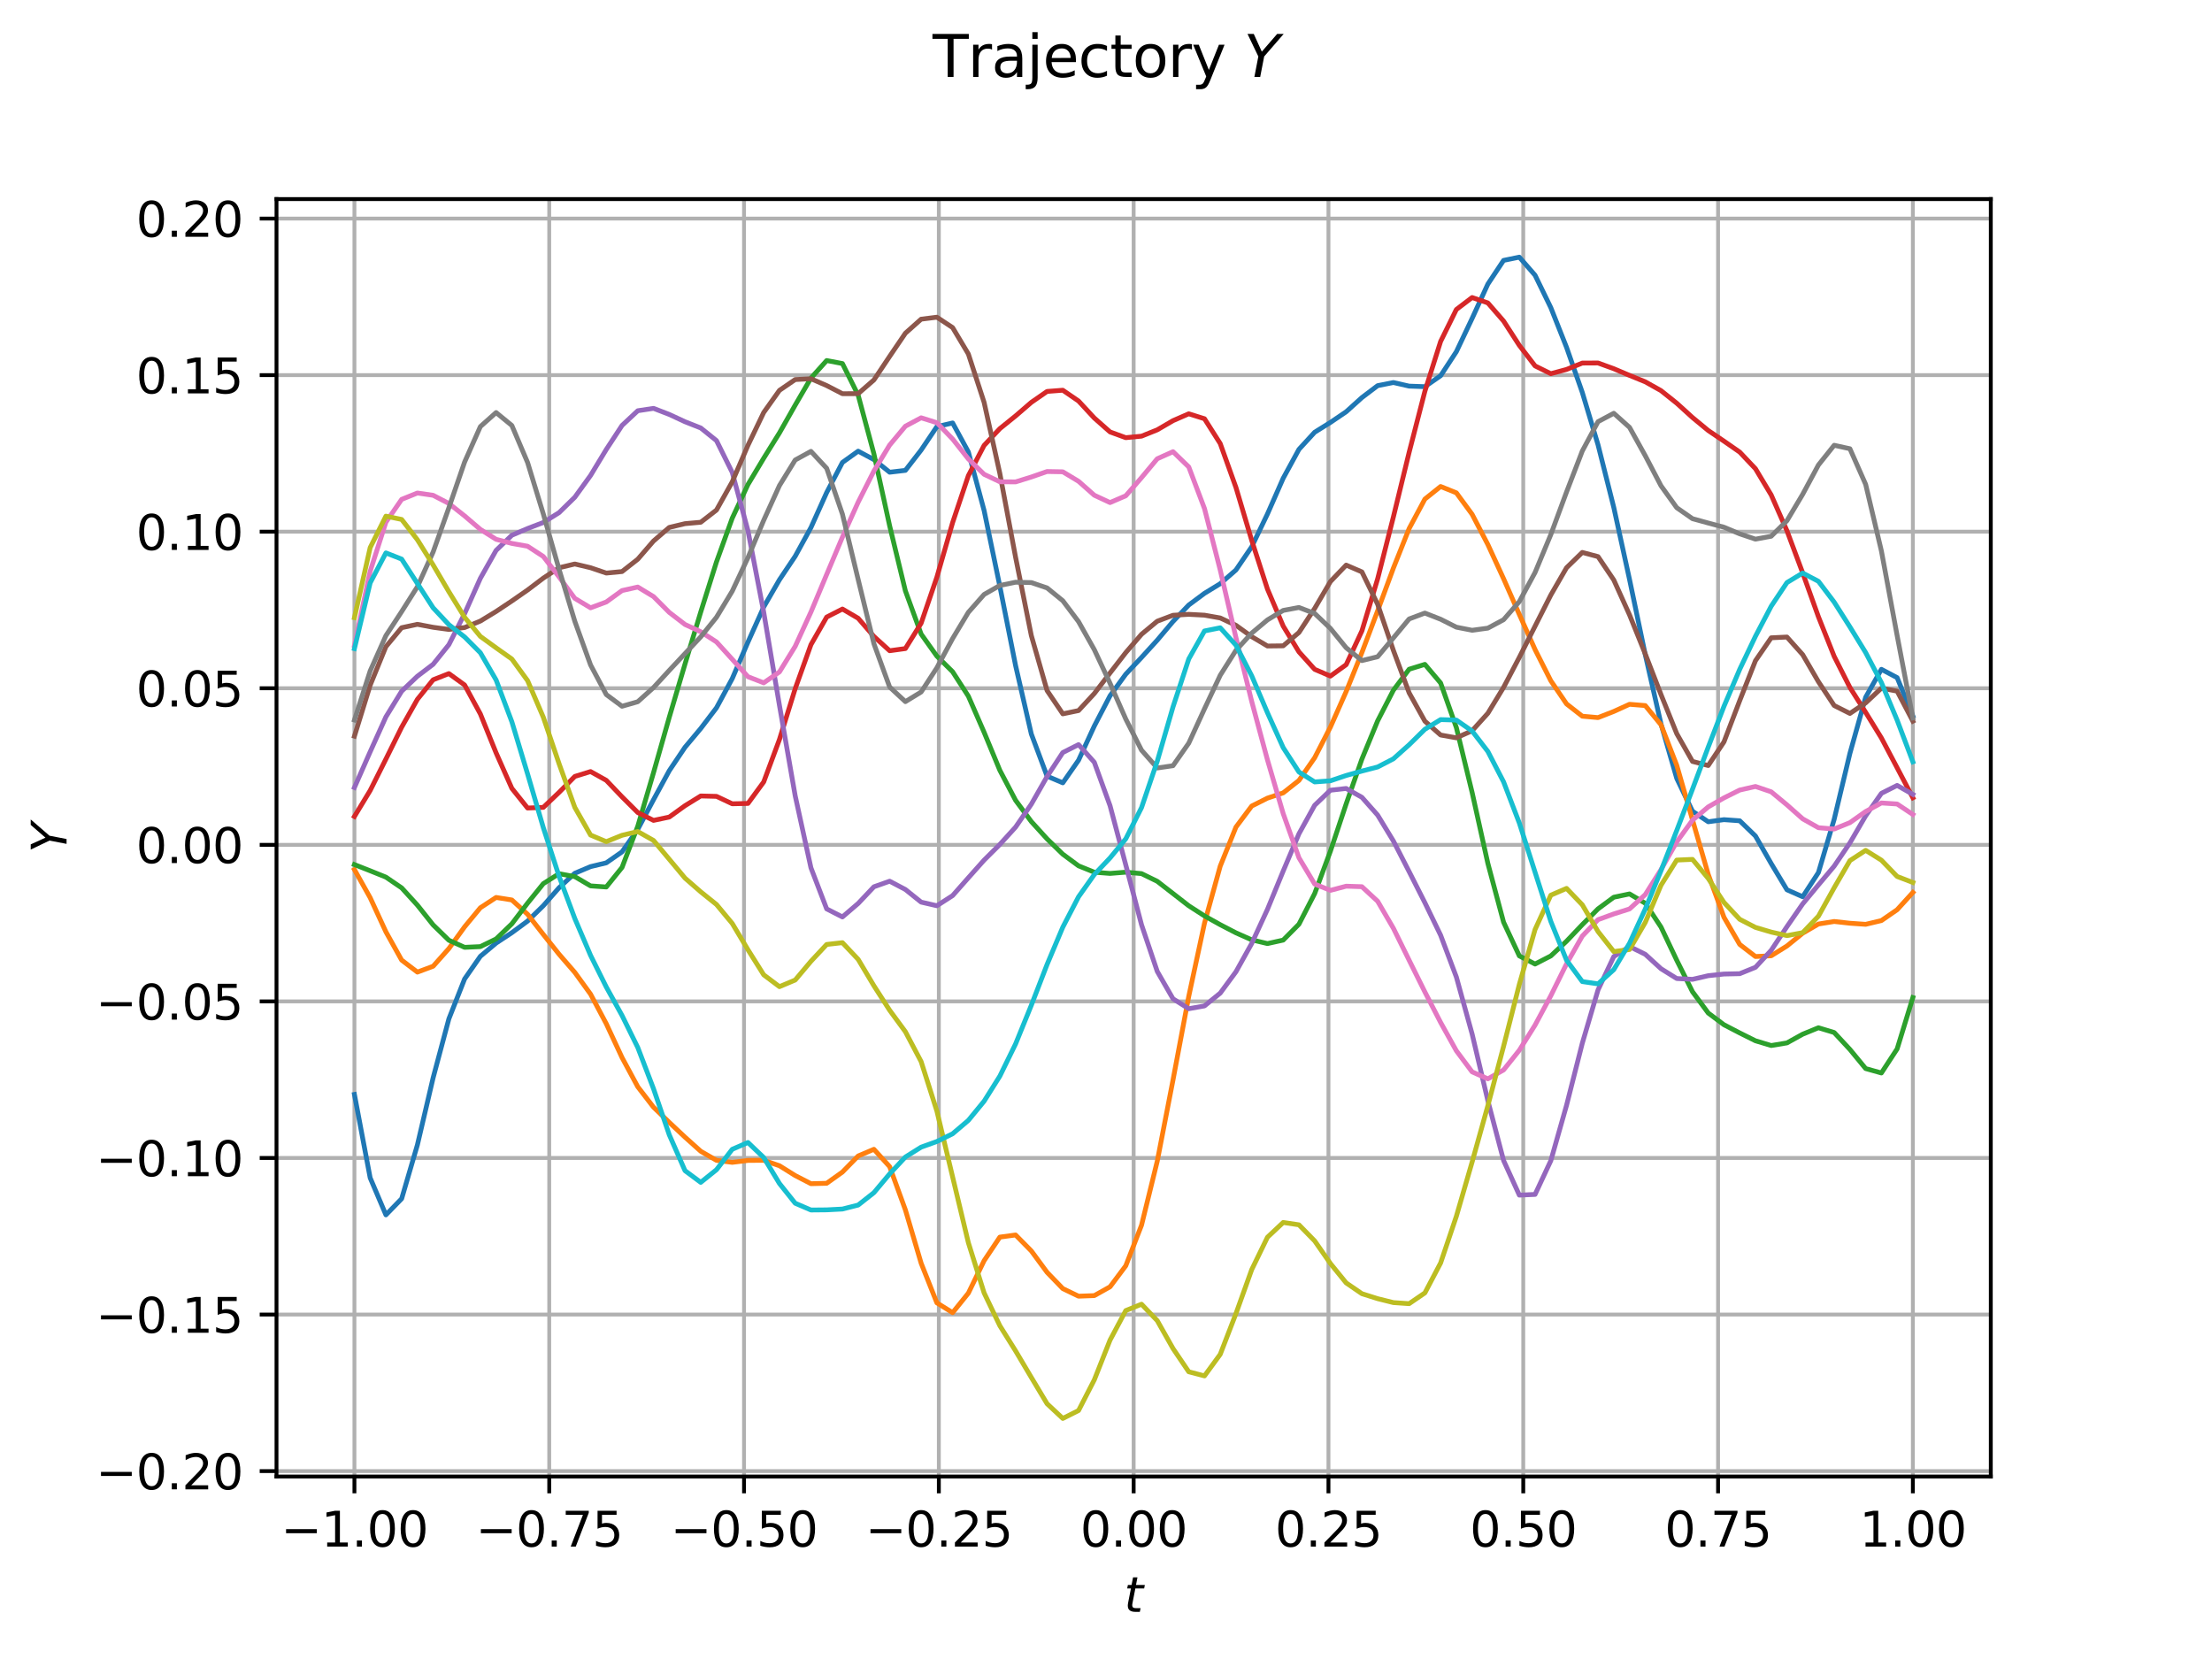 <?xml version="1.0" encoding="utf-8" standalone="no"?>
<!DOCTYPE svg PUBLIC "-//W3C//DTD SVG 1.1//EN"
  "http://www.w3.org/Graphics/SVG/1.1/DTD/svg11.dtd">
<svg xmlns:xlink="http://www.w3.org/1999/xlink" width="460.8pt" height="345.6pt" viewBox="0 0 460.8 345.6" xmlns="http://www.w3.org/2000/svg" version="1.1">
 <defs>
  <style type="text/css">*{stroke-linejoin: round; stroke-linecap: butt}</style>
 </defs>
 <g id="figure_1">
  <g id="patch_1">
   <path d="M 0 345.6 
L 460.8 345.6 
L 460.8 0 
L 0 0 
z
" style="fill: #ffffff"/>
  </g>
  <g id="axes_1">
   <g id="patch_2">
    <path d="M 57.6 307.584 
L 414.72 307.584 
L 414.72 41.472 
L 57.6 41.472 
z
" style="fill: #ffffff"/>
   </g>
   <g id="matplotlib.axis_1">
    <g id="xtick_1">
     <g id="line2d_1">
      <path d="M 73.833 307.584 
L 73.833 41.472 
" clip-path="url(#p58c5e8cc8a)" style="fill: none; stroke: #b0b0b0; stroke-width: 0.8; stroke-linecap: square"/>
     </g>
     <g id="line2d_2">
      <defs>
       <path id="m522f30b47f" d="M 0 0 
L 0 3.5 
" style="stroke: #000000; stroke-width: 0.8"/>
      </defs>
      <g>
       <use xlink:href="#m522f30b47f" x="73.833" y="307.584" style="stroke: #000000; stroke-width: 0.8"/>
      </g>
     </g>
     <g id="text_1">
      <!-- −1.00 -->
      <g transform="translate(58.51 322.182) scale(0.1 -0.1)">
       <defs>
        <path id="DejaVuSans-2212" d="M 678 2272 
L 4684 2272 
L 4684 1741 
L 678 1741 
L 678 2272 
z
" transform="scale(0.016)"/>
        <path id="DejaVuSans-31" d="M 794 531 
L 1825 531 
L 1825 4091 
L 703 3866 
L 703 4441 
L 1819 4666 
L 2450 4666 
L 2450 531 
L 3481 531 
L 3481 0 
L 794 0 
L 794 531 
z
" transform="scale(0.016)"/>
        <path id="DejaVuSans-2e" d="M 684 794 
L 1344 794 
L 1344 0 
L 684 0 
L 684 794 
z
" transform="scale(0.016)"/>
        <path id="DejaVuSans-30" d="M 2034 4250 
Q 1547 4250 1301 3770 
Q 1056 3291 1056 2328 
Q 1056 1369 1301 889 
Q 1547 409 2034 409 
Q 2525 409 2770 889 
Q 3016 1369 3016 2328 
Q 3016 3291 2770 3770 
Q 2525 4250 2034 4250 
z
M 2034 4750 
Q 2819 4750 3233 4129 
Q 3647 3509 3647 2328 
Q 3647 1150 3233 529 
Q 2819 -91 2034 -91 
Q 1250 -91 836 529 
Q 422 1150 422 2328 
Q 422 3509 836 4129 
Q 1250 4750 2034 4750 
z
" transform="scale(0.016)"/>
       </defs>
       <use xlink:href="#DejaVuSans-2212"/>
       <use xlink:href="#DejaVuSans-31" transform="translate(83.789 0)"/>
       <use xlink:href="#DejaVuSans-2e" transform="translate(147.412 0)"/>
       <use xlink:href="#DejaVuSans-30" transform="translate(179.199 0)"/>
       <use xlink:href="#DejaVuSans-30" transform="translate(242.822 0)"/>
      </g>
     </g>
    </g>
    <g id="xtick_2">
     <g id="line2d_3">
      <path d="M 114.415 307.584 
L 114.415 41.472 
" clip-path="url(#p58c5e8cc8a)" style="fill: none; stroke: #b0b0b0; stroke-width: 0.8; stroke-linecap: square"/>
     </g>
     <g id="line2d_4">
      <g>
       <use xlink:href="#m522f30b47f" x="114.415" y="307.584" style="stroke: #000000; stroke-width: 0.8"/>
      </g>
     </g>
     <g id="text_2">
      <!-- −0.75 -->
      <g transform="translate(99.092 322.182) scale(0.1 -0.1)">
       <defs>
        <path id="DejaVuSans-37" d="M 525 4666 
L 3525 4666 
L 3525 4397 
L 1831 0 
L 1172 0 
L 2766 4134 
L 525 4134 
L 525 4666 
z
" transform="scale(0.016)"/>
        <path id="DejaVuSans-35" d="M 691 4666 
L 3169 4666 
L 3169 4134 
L 1269 4134 
L 1269 2991 
Q 1406 3038 1543 3061 
Q 1681 3084 1819 3084 
Q 2600 3084 3056 2656 
Q 3513 2228 3513 1497 
Q 3513 744 3044 326 
Q 2575 -91 1722 -91 
Q 1428 -91 1123 -41 
Q 819 9 494 109 
L 494 744 
Q 775 591 1075 516 
Q 1375 441 1709 441 
Q 2250 441 2565 725 
Q 2881 1009 2881 1497 
Q 2881 1984 2565 2268 
Q 2250 2553 1709 2553 
Q 1456 2553 1204 2497 
Q 953 2441 691 2322 
L 691 4666 
z
" transform="scale(0.016)"/>
       </defs>
       <use xlink:href="#DejaVuSans-2212"/>
       <use xlink:href="#DejaVuSans-30" transform="translate(83.789 0)"/>
       <use xlink:href="#DejaVuSans-2e" transform="translate(147.412 0)"/>
       <use xlink:href="#DejaVuSans-37" transform="translate(179.199 0)"/>
       <use xlink:href="#DejaVuSans-35" transform="translate(242.822 0)"/>
      </g>
     </g>
    </g>
    <g id="xtick_3">
     <g id="line2d_5">
      <path d="M 154.996 307.584 
L 154.996 41.472 
" clip-path="url(#p58c5e8cc8a)" style="fill: none; stroke: #b0b0b0; stroke-width: 0.8; stroke-linecap: square"/>
     </g>
     <g id="line2d_6">
      <g>
       <use xlink:href="#m522f30b47f" x="154.996" y="307.584" style="stroke: #000000; stroke-width: 0.8"/>
      </g>
     </g>
     <g id="text_3">
      <!-- −0.50 -->
      <g transform="translate(139.674 322.182) scale(0.1 -0.1)">
       <use xlink:href="#DejaVuSans-2212"/>
       <use xlink:href="#DejaVuSans-30" transform="translate(83.789 0)"/>
       <use xlink:href="#DejaVuSans-2e" transform="translate(147.412 0)"/>
       <use xlink:href="#DejaVuSans-35" transform="translate(179.199 0)"/>
       <use xlink:href="#DejaVuSans-30" transform="translate(242.822 0)"/>
      </g>
     </g>
    </g>
    <g id="xtick_4">
     <g id="line2d_7">
      <path d="M 195.578 307.584 
L 195.578 41.472 
" clip-path="url(#p58c5e8cc8a)" style="fill: none; stroke: #b0b0b0; stroke-width: 0.8; stroke-linecap: square"/>
     </g>
     <g id="line2d_8">
      <g>
       <use xlink:href="#m522f30b47f" x="195.578" y="307.584" style="stroke: #000000; stroke-width: 0.8"/>
      </g>
     </g>
     <g id="text_4">
      <!-- −0.25 -->
      <g transform="translate(180.256 322.182) scale(0.1 -0.1)">
       <defs>
        <path id="DejaVuSans-32" d="M 1228 531 
L 3431 531 
L 3431 0 
L 469 0 
L 469 531 
Q 828 903 1448 1529 
Q 2069 2156 2228 2338 
Q 2531 2678 2651 2914 
Q 2772 3150 2772 3378 
Q 2772 3750 2511 3984 
Q 2250 4219 1831 4219 
Q 1534 4219 1204 4116 
Q 875 4013 500 3803 
L 500 4441 
Q 881 4594 1212 4672 
Q 1544 4750 1819 4750 
Q 2544 4750 2975 4387 
Q 3406 4025 3406 3419 
Q 3406 3131 3298 2873 
Q 3191 2616 2906 2266 
Q 2828 2175 2409 1742 
Q 1991 1309 1228 531 
z
" transform="scale(0.016)"/>
       </defs>
       <use xlink:href="#DejaVuSans-2212"/>
       <use xlink:href="#DejaVuSans-30" transform="translate(83.789 0)"/>
       <use xlink:href="#DejaVuSans-2e" transform="translate(147.412 0)"/>
       <use xlink:href="#DejaVuSans-32" transform="translate(179.199 0)"/>
       <use xlink:href="#DejaVuSans-35" transform="translate(242.822 0)"/>
      </g>
     </g>
    </g>
    <g id="xtick_5">
     <g id="line2d_9">
      <path d="M 236.16 307.584 
L 236.16 41.472 
" clip-path="url(#p58c5e8cc8a)" style="fill: none; stroke: #b0b0b0; stroke-width: 0.8; stroke-linecap: square"/>
     </g>
     <g id="line2d_10">
      <g>
       <use xlink:href="#m522f30b47f" x="236.16" y="307.584" style="stroke: #000000; stroke-width: 0.8"/>
      </g>
     </g>
     <g id="text_5">
      <!-- 0.00 -->
      <g transform="translate(225.027 322.182) scale(0.1 -0.1)">
       <use xlink:href="#DejaVuSans-30"/>
       <use xlink:href="#DejaVuSans-2e" transform="translate(63.623 0)"/>
       <use xlink:href="#DejaVuSans-30" transform="translate(95.41 0)"/>
       <use xlink:href="#DejaVuSans-30" transform="translate(159.033 0)"/>
      </g>
     </g>
    </g>
    <g id="xtick_6">
     <g id="line2d_11">
      <path d="M 276.742 307.584 
L 276.742 41.472 
" clip-path="url(#p58c5e8cc8a)" style="fill: none; stroke: #b0b0b0; stroke-width: 0.8; stroke-linecap: square"/>
     </g>
     <g id="line2d_12">
      <g>
       <use xlink:href="#m522f30b47f" x="276.742" y="307.584" style="stroke: #000000; stroke-width: 0.8"/>
      </g>
     </g>
     <g id="text_6">
      <!-- 0.25 -->
      <g transform="translate(265.609 322.182) scale(0.1 -0.1)">
       <use xlink:href="#DejaVuSans-30"/>
       <use xlink:href="#DejaVuSans-2e" transform="translate(63.623 0)"/>
       <use xlink:href="#DejaVuSans-32" transform="translate(95.41 0)"/>
       <use xlink:href="#DejaVuSans-35" transform="translate(159.033 0)"/>
      </g>
     </g>
    </g>
    <g id="xtick_7">
     <g id="line2d_13">
      <path d="M 317.324 307.584 
L 317.324 41.472 
" clip-path="url(#p58c5e8cc8a)" style="fill: none; stroke: #b0b0b0; stroke-width: 0.8; stroke-linecap: square"/>
     </g>
     <g id="line2d_14">
      <g>
       <use xlink:href="#m522f30b47f" x="317.324" y="307.584" style="stroke: #000000; stroke-width: 0.8"/>
      </g>
     </g>
     <g id="text_7">
      <!-- 0.50 -->
      <g transform="translate(306.191 322.182) scale(0.1 -0.1)">
       <use xlink:href="#DejaVuSans-30"/>
       <use xlink:href="#DejaVuSans-2e" transform="translate(63.623 0)"/>
       <use xlink:href="#DejaVuSans-35" transform="translate(95.41 0)"/>
       <use xlink:href="#DejaVuSans-30" transform="translate(159.033 0)"/>
      </g>
     </g>
    </g>
    <g id="xtick_8">
     <g id="line2d_15">
      <path d="M 357.905 307.584 
L 357.905 41.472 
" clip-path="url(#p58c5e8cc8a)" style="fill: none; stroke: #b0b0b0; stroke-width: 0.8; stroke-linecap: square"/>
     </g>
     <g id="line2d_16">
      <g>
       <use xlink:href="#m522f30b47f" x="357.905" y="307.584" style="stroke: #000000; stroke-width: 0.8"/>
      </g>
     </g>
     <g id="text_8">
      <!-- 0.75 -->
      <g transform="translate(346.773 322.182) scale(0.1 -0.1)">
       <use xlink:href="#DejaVuSans-30"/>
       <use xlink:href="#DejaVuSans-2e" transform="translate(63.623 0)"/>
       <use xlink:href="#DejaVuSans-37" transform="translate(95.41 0)"/>
       <use xlink:href="#DejaVuSans-35" transform="translate(159.033 0)"/>
      </g>
     </g>
    </g>
    <g id="xtick_9">
     <g id="line2d_17">
      <path d="M 398.487 307.584 
L 398.487 41.472 
" clip-path="url(#p58c5e8cc8a)" style="fill: none; stroke: #b0b0b0; stroke-width: 0.8; stroke-linecap: square"/>
     </g>
     <g id="line2d_18">
      <g>
       <use xlink:href="#m522f30b47f" x="398.487" y="307.584" style="stroke: #000000; stroke-width: 0.8"/>
      </g>
     </g>
     <g id="text_9">
      <!-- 1.00 -->
      <g transform="translate(387.354 322.182) scale(0.1 -0.1)">
       <use xlink:href="#DejaVuSans-31"/>
       <use xlink:href="#DejaVuSans-2e" transform="translate(63.623 0)"/>
       <use xlink:href="#DejaVuSans-30" transform="translate(95.41 0)"/>
       <use xlink:href="#DejaVuSans-30" transform="translate(159.033 0)"/>
      </g>
     </g>
    </g>
    <g id="text_10">
     <!-- $t$ -->
     <g transform="translate(234.16 335.861) scale(0.1 -0.1)">
      <defs>
       <path id="DejaVuSans-Oblique-74" d="M 2706 3500 
L 2619 3053 
L 1472 3053 
L 1100 1153 
Q 1081 1047 1072 975 
Q 1063 903 1063 863 
Q 1063 663 1183 572 
Q 1303 481 1569 481 
L 2150 481 
L 2053 0 
L 1503 0 
Q 991 0 739 200 
Q 488 400 488 806 
Q 488 878 497 964 
Q 506 1050 525 1153 
L 897 3053 
L 409 3053 
L 500 3500 
L 978 3500 
L 1172 4494 
L 1747 4494 
L 1556 3500 
L 2706 3500 
z
" transform="scale(0.016)"/>
      </defs>
      <use xlink:href="#DejaVuSans-Oblique-74" transform="translate(0 0.781)"/>
     </g>
    </g>
   </g>
   <g id="matplotlib.axis_2">
    <g id="ytick_1">
     <g id="line2d_19">
      <path d="M 57.6 306.457 
L 414.72 306.457 
" clip-path="url(#p58c5e8cc8a)" style="fill: none; stroke: #b0b0b0; stroke-width: 0.8; stroke-linecap: square"/>
     </g>
     <g id="line2d_20">
      <defs>
       <path id="m5f77328298" d="M 0 0 
L -3.5 0 
" style="stroke: #000000; stroke-width: 0.8"/>
      </defs>
      <g>
       <use xlink:href="#m5f77328298" x="57.6" y="306.457" style="stroke: #000000; stroke-width: 0.8"/>
      </g>
     </g>
     <g id="text_11">
      <!-- −0.20 -->
      <g transform="translate(19.955 310.256) scale(0.1 -0.1)">
       <use xlink:href="#DejaVuSans-2212"/>
       <use xlink:href="#DejaVuSans-30" transform="translate(83.789 0)"/>
       <use xlink:href="#DejaVuSans-2e" transform="translate(147.412 0)"/>
       <use xlink:href="#DejaVuSans-32" transform="translate(179.199 0)"/>
       <use xlink:href="#DejaVuSans-30" transform="translate(242.822 0)"/>
      </g>
     </g>
    </g>
    <g id="ytick_2">
     <g id="line2d_21">
      <path d="M 57.6 273.841 
L 414.72 273.841 
" clip-path="url(#p58c5e8cc8a)" style="fill: none; stroke: #b0b0b0; stroke-width: 0.8; stroke-linecap: square"/>
     </g>
     <g id="line2d_22">
      <g>
       <use xlink:href="#m5f77328298" x="57.6" y="273.841" style="stroke: #000000; stroke-width: 0.8"/>
      </g>
     </g>
     <g id="text_12">
      <!-- −0.15 -->
      <g transform="translate(19.955 277.64) scale(0.1 -0.1)">
       <use xlink:href="#DejaVuSans-2212"/>
       <use xlink:href="#DejaVuSans-30" transform="translate(83.789 0)"/>
       <use xlink:href="#DejaVuSans-2e" transform="translate(147.412 0)"/>
       <use xlink:href="#DejaVuSans-31" transform="translate(179.199 0)"/>
       <use xlink:href="#DejaVuSans-35" transform="translate(242.822 0)"/>
      </g>
     </g>
    </g>
    <g id="ytick_3">
     <g id="line2d_23">
      <path d="M 57.6 241.225 
L 414.72 241.225 
" clip-path="url(#p58c5e8cc8a)" style="fill: none; stroke: #b0b0b0; stroke-width: 0.8; stroke-linecap: square"/>
     </g>
     <g id="line2d_24">
      <g>
       <use xlink:href="#m5f77328298" x="57.6" y="241.225" style="stroke: #000000; stroke-width: 0.8"/>
      </g>
     </g>
     <g id="text_13">
      <!-- −0.10 -->
      <g transform="translate(19.955 245.024) scale(0.1 -0.1)">
       <use xlink:href="#DejaVuSans-2212"/>
       <use xlink:href="#DejaVuSans-30" transform="translate(83.789 0)"/>
       <use xlink:href="#DejaVuSans-2e" transform="translate(147.412 0)"/>
       <use xlink:href="#DejaVuSans-31" transform="translate(179.199 0)"/>
       <use xlink:href="#DejaVuSans-30" transform="translate(242.822 0)"/>
      </g>
     </g>
    </g>
    <g id="ytick_4">
     <g id="line2d_25">
      <path d="M 57.6 208.609 
L 414.72 208.609 
" clip-path="url(#p58c5e8cc8a)" style="fill: none; stroke: #b0b0b0; stroke-width: 0.8; stroke-linecap: square"/>
     </g>
     <g id="line2d_26">
      <g>
       <use xlink:href="#m5f77328298" x="57.6" y="208.609" style="stroke: #000000; stroke-width: 0.8"/>
      </g>
     </g>
     <g id="text_14">
      <!-- −0.05 -->
      <g transform="translate(19.955 212.408) scale(0.1 -0.1)">
       <use xlink:href="#DejaVuSans-2212"/>
       <use xlink:href="#DejaVuSans-30" transform="translate(83.789 0)"/>
       <use xlink:href="#DejaVuSans-2e" transform="translate(147.412 0)"/>
       <use xlink:href="#DejaVuSans-30" transform="translate(179.199 0)"/>
       <use xlink:href="#DejaVuSans-35" transform="translate(242.822 0)"/>
      </g>
     </g>
    </g>
    <g id="ytick_5">
     <g id="line2d_27">
      <path d="M 57.6 175.993 
L 414.72 175.993 
" clip-path="url(#p58c5e8cc8a)" style="fill: none; stroke: #b0b0b0; stroke-width: 0.8; stroke-linecap: square"/>
     </g>
     <g id="line2d_28">
      <g>
       <use xlink:href="#m5f77328298" x="57.6" y="175.993" style="stroke: #000000; stroke-width: 0.8"/>
      </g>
     </g>
     <g id="text_15">
      <!-- 0.00 -->
      <g transform="translate(28.334 179.792) scale(0.1 -0.1)">
       <use xlink:href="#DejaVuSans-30"/>
       <use xlink:href="#DejaVuSans-2e" transform="translate(63.623 0)"/>
       <use xlink:href="#DejaVuSans-30" transform="translate(95.41 0)"/>
       <use xlink:href="#DejaVuSans-30" transform="translate(159.033 0)"/>
      </g>
     </g>
    </g>
    <g id="ytick_6">
     <g id="line2d_29">
      <path d="M 57.6 143.377 
L 414.72 143.377 
" clip-path="url(#p58c5e8cc8a)" style="fill: none; stroke: #b0b0b0; stroke-width: 0.8; stroke-linecap: square"/>
     </g>
     <g id="line2d_30">
      <g>
       <use xlink:href="#m5f77328298" x="57.6" y="143.377" style="stroke: #000000; stroke-width: 0.8"/>
      </g>
     </g>
     <g id="text_16">
      <!-- 0.05 -->
      <g transform="translate(28.334 147.176) scale(0.1 -0.1)">
       <use xlink:href="#DejaVuSans-30"/>
       <use xlink:href="#DejaVuSans-2e" transform="translate(63.623 0)"/>
       <use xlink:href="#DejaVuSans-30" transform="translate(95.41 0)"/>
       <use xlink:href="#DejaVuSans-35" transform="translate(159.033 0)"/>
      </g>
     </g>
    </g>
    <g id="ytick_7">
     <g id="line2d_31">
      <path d="M 57.6 110.761 
L 414.72 110.761 
" clip-path="url(#p58c5e8cc8a)" style="fill: none; stroke: #b0b0b0; stroke-width: 0.8; stroke-linecap: square"/>
     </g>
     <g id="line2d_32">
      <g>
       <use xlink:href="#m5f77328298" x="57.6" y="110.761" style="stroke: #000000; stroke-width: 0.8"/>
      </g>
     </g>
     <g id="text_17">
      <!-- 0.10 -->
      <g transform="translate(28.334 114.56) scale(0.1 -0.1)">
       <use xlink:href="#DejaVuSans-30"/>
       <use xlink:href="#DejaVuSans-2e" transform="translate(63.623 0)"/>
       <use xlink:href="#DejaVuSans-31" transform="translate(95.41 0)"/>
       <use xlink:href="#DejaVuSans-30" transform="translate(159.033 0)"/>
      </g>
     </g>
    </g>
    <g id="ytick_8">
     <g id="line2d_33">
      <path d="M 57.6 78.145 
L 414.72 78.145 
" clip-path="url(#p58c5e8cc8a)" style="fill: none; stroke: #b0b0b0; stroke-width: 0.8; stroke-linecap: square"/>
     </g>
     <g id="line2d_34">
      <g>
       <use xlink:href="#m5f77328298" x="57.6" y="78.145" style="stroke: #000000; stroke-width: 0.8"/>
      </g>
     </g>
     <g id="text_18">
      <!-- 0.15 -->
      <g transform="translate(28.334 81.945) scale(0.1 -0.1)">
       <use xlink:href="#DejaVuSans-30"/>
       <use xlink:href="#DejaVuSans-2e" transform="translate(63.623 0)"/>
       <use xlink:href="#DejaVuSans-31" transform="translate(95.41 0)"/>
       <use xlink:href="#DejaVuSans-35" transform="translate(159.033 0)"/>
      </g>
     </g>
    </g>
    <g id="ytick_9">
     <g id="line2d_35">
      <path d="M 57.6 45.529 
L 414.72 45.529 
" clip-path="url(#p58c5e8cc8a)" style="fill: none; stroke: #b0b0b0; stroke-width: 0.8; stroke-linecap: square"/>
     </g>
     <g id="line2d_36">
      <g>
       <use xlink:href="#m5f77328298" x="57.6" y="45.529" style="stroke: #000000; stroke-width: 0.8"/>
      </g>
     </g>
     <g id="text_19">
      <!-- 0.20 -->
      <g transform="translate(28.334 49.329) scale(0.1 -0.1)">
       <use xlink:href="#DejaVuSans-30"/>
       <use xlink:href="#DejaVuSans-2e" transform="translate(63.623 0)"/>
       <use xlink:href="#DejaVuSans-32" transform="translate(95.41 0)"/>
       <use xlink:href="#DejaVuSans-30" transform="translate(159.033 0)"/>
      </g>
     </g>
    </g>
    <g id="text_20">
     <!-- $Y$ -->
     <g transform="translate(13.875 177.628) rotate(-90) scale(0.1 -0.1)">
      <defs>
       <path id="DejaVuSans-Oblique-59" d="M 403 4666 
L 1081 4666 
L 1953 2747 
L 3616 4666 
L 4325 4666 
L 2209 2222 
L 1778 0 
L 1147 0 
L 1575 2222 
L 403 4666 
z
" transform="scale(0.016)"/>
      </defs>
      <use xlink:href="#DejaVuSans-Oblique-59" transform="translate(0 0.094)"/>
     </g>
    </g>
   </g>
   <g id="line2d_37">
    <path d="M 73.833 227.993 
L 77.112 245.37 
L 80.391 253.082 
L 83.671 249.713 
L 86.95 238.507 
L 90.229 224.521 
L 93.509 212.244 
L 96.788 203.931 
L 100.067 199.215 
L 103.347 196.462 
L 106.626 194.297 
L 109.905 191.881 
L 113.185 188.675 
L 116.464 184.928 
L 119.743 181.917 
L 123.023 180.534 
L 126.302 179.744 
L 129.581 177.454 
L 132.861 172.759 
L 136.14 166.593 
L 139.42 160.552 
L 142.699 155.668 
L 145.978 151.755 
L 149.258 147.446 
L 152.537 141.366 
L 155.816 133.755 
L 159.096 126.453 
L 162.375 120.774 
L 165.654 115.877 
L 168.934 109.897 
L 172.213 102.597 
L 175.492 96.336 
L 178.772 93.983 
L 182.051 95.74 
L 185.33 98.372 
L 188.61 97.988 
L 191.889 93.751 
L 195.168 88.878 
L 198.448 88.108 
L 201.727 94.143 
L 205.006 106.343 
L 208.286 122.127 
L 211.565 138.644 
L 214.844 152.909 
L 218.124 161.689 
L 221.403 163.077 
L 224.682 158.367 
L 227.962 151.251 
L 231.241 144.945 
L 234.52 140.445 
L 237.8 136.957 
L 241.079 133.36 
L 244.358 129.467 
L 247.638 126.037 
L 250.917 123.599 
L 254.196 121.594 
L 257.476 118.728 
L 260.755 113.904 
L 264.034 107.073 
L 267.314 99.624 
L 270.593 93.611 
L 273.872 90.04 
L 277.152 87.999 
L 280.431 85.776 
L 283.71 82.821 
L 286.99 80.338 
L 290.269 79.686 
L 293.548 80.435 
L 296.828 80.551 
L 300.107 78.273 
L 303.386 73.261 
L 306.666 66.336 
L 309.945 59.185 
L 313.224 54.244 
L 316.504 53.568 
L 319.783 57.336 
L 323.062 64.084 
L 326.342 72.365 
L 329.621 81.749 
L 332.9 92.668 
L 336.18 105.703 
L 339.459 120.704 
L 342.739 136.377 
L 346.018 150.812 
L 349.297 162.158 
L 352.577 168.995 
L 355.856 171.187 
L 359.135 170.751 
L 362.415 170.983 
L 365.694 174.157 
L 368.973 179.898 
L 372.253 185.359 
L 375.532 186.807 
L 378.811 181.77 
L 382.091 170.681 
L 385.37 156.944 
L 388.649 145.245 
L 391.929 139.431 
L 395.208 141.166 
L 398.487 149.166 
" clip-path="url(#p58c5e8cc8a)" style="fill: none; stroke: #1f77b4; stroke-linecap: square"/>
   </g>
   <g id="line2d_38">
    <path d="M 73.833 181.158 
L 77.112 187.008 
L 80.391 194.121 
L 83.671 200.007 
L 86.95 202.509 
L 90.229 201.288 
L 93.509 197.602 
L 96.788 193.073 
L 100.067 189.103 
L 103.347 186.957 
L 106.626 187.477 
L 109.905 190.458 
L 113.185 194.668 
L 116.464 198.781 
L 119.743 202.567 
L 123.023 207.095 
L 126.302 213.271 
L 129.581 220.314 
L 132.861 226.397 
L 136.14 230.653 
L 139.42 233.813 
L 142.699 236.892 
L 145.978 239.828 
L 149.258 241.721 
L 152.537 242.138 
L 155.816 241.74 
L 159.096 241.713 
L 162.375 242.843 
L 165.654 244.888 
L 168.934 246.585 
L 172.213 246.5 
L 175.492 244.16 
L 178.772 240.813 
L 182.051 239.419 
L 185.33 243.03 
L 188.61 252.042 
L 191.889 263.145 
L 195.168 271.406 
L 198.448 273.45 
L 201.727 269.383 
L 205.006 262.626 
L 208.286 257.713 
L 211.565 257.267 
L 214.844 260.592 
L 218.124 265.048 
L 221.403 268.439 
L 224.682 270.019 
L 227.962 269.9 
L 231.241 268.065 
L 234.52 263.681 
L 237.8 255.232 
L 241.079 241.889 
L 244.358 224.979 
L 247.638 207.561 
L 250.917 192.316 
L 254.196 180.429 
L 257.476 172.289 
L 260.755 167.913 
L 264.034 166.266 
L 267.314 165.167 
L 270.593 162.578 
L 273.872 157.841 
L 277.152 151.459 
L 280.431 144.059 
L 283.71 135.93 
L 286.99 127.239 
L 290.269 118.341 
L 293.548 110.104 
L 296.828 103.971 
L 300.107 101.346 
L 303.386 102.665 
L 306.666 107.135 
L 309.945 113.433 
L 313.224 120.557 
L 316.504 127.997 
L 319.783 135.317 
L 323.062 141.814 
L 326.342 146.638 
L 329.621 149.196 
L 332.9 149.489 
L 336.18 148.208 
L 339.459 146.716 
L 342.739 146.983 
L 346.018 150.987 
L 349.297 159.421 
L 352.577 170.783 
L 355.856 182.145 
L 359.135 191.087 
L 362.415 196.739 
L 365.694 199.258 
L 368.973 199.108 
L 372.253 197.067 
L 375.532 194.402 
L 378.811 192.49 
L 382.091 191.961 
L 385.37 192.326 
L 388.649 192.553 
L 391.929 191.774 
L 395.208 189.512 
L 398.487 185.918 
" clip-path="url(#p58c5e8cc8a)" style="fill: none; stroke: #ff7f0e; stroke-linecap: square"/>
   </g>
   <g id="line2d_39">
    <path d="M 73.833 180.107 
L 77.112 181.399 
L 80.391 182.722 
L 83.671 184.96 
L 86.95 188.554 
L 90.229 192.675 
L 93.509 195.872 
L 96.788 197.346 
L 100.067 197.198 
L 103.347 195.6 
L 106.626 192.452 
L 109.905 188.14 
L 113.185 184.077 
L 116.464 182.004 
L 119.743 182.617 
L 123.023 184.547 
L 126.302 184.775 
L 129.581 180.701 
L 132.861 172.111 
L 136.14 160.965 
L 139.42 149.427 
L 142.699 138.331 
L 145.978 127.492 
L 149.258 117.049 
L 152.537 107.949 
L 155.816 100.928 
L 159.096 95.452 
L 162.375 90.175 
L 165.654 84.391 
L 168.934 78.764 
L 172.213 75.106 
L 175.492 75.734 
L 178.772 82.325 
L 182.051 94.545 
L 185.33 109.541 
L 188.61 123.086 
L 191.889 132.086 
L 195.168 136.684 
L 198.448 139.935 
L 201.727 145.026 
L 205.006 152.547 
L 208.286 160.47 
L 211.565 166.719 
L 214.844 171.151 
L 218.124 174.757 
L 221.403 177.946 
L 224.682 180.37 
L 227.962 181.697 
L 231.241 181.951 
L 234.52 181.691 
L 237.8 181.991 
L 241.079 183.594 
L 244.358 186.138 
L 247.638 188.69 
L 250.917 190.803 
L 254.196 192.628 
L 257.476 194.33 
L 260.755 195.783 
L 264.034 196.565 
L 267.314 195.838 
L 270.593 192.529 
L 273.872 186.142 
L 277.152 177.305 
L 280.431 167.463 
L 283.71 158.127 
L 286.99 150.166 
L 290.269 143.781 
L 293.548 139.413 
L 296.828 138.4 
L 300.107 142.279 
L 303.386 151.564 
L 306.666 165.067 
L 309.945 179.85 
L 313.224 192.109 
L 316.504 199.132 
L 319.783 200.828 
L 323.062 199.14 
L 326.342 196.07 
L 329.621 192.621 
L 332.9 189.333 
L 336.18 186.909 
L 339.459 186.219 
L 342.739 188.162 
L 346.018 193.123 
L 349.297 200.037 
L 352.577 206.591 
L 355.856 211.031 
L 359.135 213.477 
L 362.415 215.18 
L 365.694 216.814 
L 368.973 217.802 
L 372.253 217.257 
L 375.532 215.443 
L 378.811 214.101 
L 382.091 215.089 
L 385.37 218.617 
L 388.649 222.602 
L 391.929 223.521 
L 395.208 218.508 
L 398.487 207.81 
" clip-path="url(#p58c5e8cc8a)" style="fill: none; stroke: #2ca02c; stroke-linecap: square"/>
   </g>
   <g id="line2d_40">
    <path d="M 73.833 170.087 
L 77.112 164.676 
L 80.391 158.124 
L 83.671 151.491 
L 86.95 145.686 
L 90.229 141.613 
L 93.509 140.32 
L 96.788 142.695 
L 100.067 148.728 
L 103.347 156.84 
L 106.626 164.229 
L 109.905 168.327 
L 113.185 168.192 
L 116.464 165.065 
L 119.743 161.746 
L 123.023 160.729 
L 126.302 162.56 
L 129.581 165.998 
L 132.861 169.266 
L 136.14 170.902 
L 139.42 170.209 
L 142.699 167.843 
L 145.978 165.815 
L 149.258 165.897 
L 152.537 167.443 
L 155.816 167.37 
L 159.096 162.887 
L 162.375 154.04 
L 165.654 143.466 
L 168.934 134.297 
L 172.213 128.547 
L 175.492 126.873 
L 178.772 128.792 
L 182.051 132.586 
L 185.33 135.559 
L 188.61 135.107 
L 191.889 129.829 
L 195.168 120.231 
L 198.448 108.862 
L 201.727 99.087 
L 205.006 92.791 
L 208.286 89.294 
L 211.565 86.647 
L 214.844 83.817 
L 218.124 81.543 
L 221.403 81.291 
L 224.682 83.541 
L 227.962 87.081 
L 231.241 89.98 
L 234.52 91.177 
L 237.8 90.861 
L 241.079 89.541 
L 244.358 87.632 
L 247.638 86.2 
L 250.917 87.231 
L 254.196 92.402 
L 257.476 101.563 
L 260.755 112.574 
L 264.034 122.717 
L 267.314 130.423 
L 270.593 135.796 
L 273.872 139.436 
L 277.152 140.842 
L 280.431 138.465 
L 283.71 131.426 
L 286.99 120.576 
L 290.269 107.677 
L 293.548 94.229 
L 296.828 81.518 
L 300.107 71.125 
L 303.386 64.472 
L 306.666 61.981 
L 309.945 63.1 
L 313.224 66.88 
L 316.504 71.951 
L 319.783 76.223 
L 323.062 77.846 
L 326.342 76.96 
L 329.621 75.633 
L 332.9 75.616 
L 336.18 76.808 
L 339.459 78.2 
L 342.739 79.538 
L 346.018 81.376 
L 349.297 83.995 
L 352.577 86.974 
L 355.856 89.683 
L 359.135 91.898 
L 362.415 94.178 
L 365.694 97.642 
L 368.973 103.111 
L 372.253 110.559 
L 375.532 119.345 
L 378.811 128.486 
L 382.091 136.73 
L 385.37 143.21 
L 388.649 148.396 
L 391.929 153.733 
L 395.208 159.945 
L 398.487 166.189 
" clip-path="url(#p58c5e8cc8a)" style="fill: none; stroke: #d62728; stroke-linecap: square"/>
   </g>
   <g id="line2d_41">
    <path d="M 73.833 164.052 
L 77.112 156.614 
L 80.391 149.34 
L 83.671 143.993 
L 86.95 140.874 
L 90.229 138.383 
L 93.509 134.299 
L 96.788 127.833 
L 100.067 120.475 
L 103.347 114.657 
L 106.626 111.503 
L 109.905 110.1 
L 113.185 108.84 
L 116.464 106.789 
L 119.743 103.581 
L 123.023 99.049 
L 126.302 93.63 
L 129.581 88.629 
L 132.861 85.565 
L 136.14 85.069 
L 139.42 86.334 
L 142.699 87.856 
L 145.978 89.152 
L 149.258 91.791 
L 152.537 98.409 
L 155.816 110.557 
L 159.096 127.529 
L 162.375 146.949 
L 165.654 165.777 
L 168.934 180.782 
L 172.213 189.342 
L 175.492 191.015 
L 178.772 188.208 
L 182.051 184.734 
L 185.33 183.571 
L 188.61 185.299 
L 191.889 187.928 
L 195.168 188.683 
L 198.448 186.568 
L 201.727 182.856 
L 205.006 179.177 
L 208.286 175.91 
L 211.565 172.302 
L 214.844 167.525 
L 218.124 161.769 
L 221.403 156.762 
L 224.682 155.115 
L 227.962 158.795 
L 231.241 167.838 
L 234.52 180.186 
L 237.8 192.645 
L 241.079 202.366 
L 244.358 208.063 
L 247.638 210.132 
L 250.917 209.55 
L 254.196 206.884 
L 257.476 202.429 
L 260.755 196.538 
L 264.034 189.433 
L 267.314 181.455 
L 270.593 173.699 
L 273.872 167.749 
L 277.152 164.616 
L 280.431 164.253 
L 283.71 166.095 
L 286.99 169.803 
L 290.269 175.194 
L 293.548 181.578 
L 296.828 188.048 
L 300.107 194.823 
L 303.386 203.528 
L 306.666 215.389 
L 309.945 229.281 
L 313.224 241.754 
L 316.504 248.965 
L 319.783 248.82 
L 323.062 241.795 
L 326.342 230.248 
L 329.621 217.327 
L 332.9 206.215 
L 336.18 199.272 
L 339.459 197.18 
L 342.739 198.8 
L 346.018 201.801 
L 349.297 203.844 
L 352.577 204.014 
L 355.856 203.255 
L 359.135 202.908 
L 362.415 202.837 
L 365.694 201.509 
L 368.973 197.965 
L 372.253 193.037 
L 375.532 188.298 
L 378.811 184.342 
L 382.091 180.436 
L 385.37 175.59 
L 388.649 169.957 
L 391.929 165.268 
L 395.208 163.615 
L 398.487 165.486 
" clip-path="url(#p58c5e8cc8a)" style="fill: none; stroke: #9467bd; stroke-linecap: square"/>
   </g>
   <g id="line2d_42">
    <path d="M 73.833 153.36 
L 77.112 142.749 
L 80.391 134.712 
L 83.671 130.763 
L 86.95 130.056 
L 90.229 130.677 
L 93.509 131.127 
L 96.788 130.73 
L 100.067 129.38 
L 103.347 127.381 
L 106.626 125.192 
L 109.905 122.914 
L 113.185 120.432 
L 116.464 118.277 
L 119.743 117.488 
L 123.023 118.267 
L 126.302 119.382 
L 129.581 119.066 
L 132.861 116.494 
L 136.14 112.698 
L 139.42 109.871 
L 142.699 109.087 
L 145.978 108.794 
L 149.258 106.247 
L 152.537 100.377 
L 155.816 92.762 
L 159.096 85.924 
L 162.375 81.317 
L 165.654 79.068 
L 168.934 78.898 
L 172.213 80.322 
L 175.492 82.015 
L 178.772 82.006 
L 182.051 79.151 
L 185.33 74.241 
L 188.61 69.412 
L 191.889 66.491 
L 195.168 66.077 
L 198.448 68.244 
L 201.727 73.742 
L 205.006 83.82 
L 208.286 98.627 
L 211.565 116.081 
L 214.844 132.401 
L 218.124 143.856 
L 221.403 148.707 
L 224.682 148.025 
L 227.962 144.478 
L 231.241 140.187 
L 234.52 135.945 
L 237.8 132.133 
L 241.079 129.409 
L 244.358 128.171 
L 247.638 127.977 
L 250.917 128.151 
L 254.196 128.733 
L 257.476 130.263 
L 260.755 132.63 
L 264.034 134.577 
L 267.314 134.537 
L 270.593 131.765 
L 273.872 126.744 
L 277.152 121.148 
L 280.431 117.721 
L 283.71 119.135 
L 286.99 125.885 
L 290.269 135.487 
L 293.548 144.333 
L 296.828 150.236 
L 300.107 153.117 
L 303.386 153.703 
L 306.666 152.23 
L 309.945 148.594 
L 313.224 143.194 
L 316.504 136.935 
L 319.783 130.442 
L 323.062 123.957 
L 326.342 118.264 
L 329.621 115.079 
L 332.9 115.953 
L 336.18 120.821 
L 339.459 128.087 
L 342.739 136.228 
L 346.018 144.696 
L 349.297 152.834 
L 352.577 158.618 
L 355.856 159.473 
L 359.135 154.547 
L 362.415 145.956 
L 365.694 137.638 
L 368.973 132.866 
L 372.253 132.708 
L 375.532 136.374 
L 378.811 142.012 
L 382.091 146.974 
L 385.37 148.623 
L 388.649 146.428 
L 391.929 143.361 
L 395.208 143.976 
L 398.487 150.237 
" clip-path="url(#p58c5e8cc8a)" style="fill: none; stroke: #8c564b; stroke-linecap: square"/>
   </g>
   <g id="patch_3">
    <path d="M 57.6 307.584 
L 57.6 41.472 
" style="fill: none; stroke: #000000; stroke-width: 0.8; stroke-linejoin: miter; stroke-linecap: square"/>
   </g>
   <g id="patch_4">
    <path d="M 414.72 307.584 
L 414.72 41.472 
" style="fill: none; stroke: #000000; stroke-width: 0.8; stroke-linejoin: miter; stroke-linecap: square"/>
   </g>
   <g id="patch_5">
    <path d="M 57.6 307.584 
L 414.72 307.584 
" style="fill: none; stroke: #000000; stroke-width: 0.8; stroke-linejoin: miter; stroke-linecap: square"/>
   </g>
   <g id="patch_6">
    <path d="M 57.6 41.472 
L 414.72 41.472 
" style="fill: none; stroke: #000000; stroke-width: 0.8; stroke-linejoin: miter; stroke-linecap: square"/>
   </g>
   <g id="line2d_43">
    <path d="M 73.833 134.463 
L 77.112 119.008 
L 80.391 108.786 
L 83.671 104.03 
L 86.95 102.703 
L 90.229 103.18 
L 93.509 104.881 
L 96.788 107.475 
L 100.067 110.281 
L 103.347 112.347 
L 106.626 113.205 
L 109.905 113.789 
L 113.185 115.925 
L 116.464 120.182 
L 119.743 124.648 
L 123.023 126.62 
L 126.302 125.404 
L 129.581 123.025 
L 132.861 122.291 
L 136.14 124.277 
L 139.42 127.571 
L 142.699 130.09 
L 145.978 131.603 
L 149.258 133.729 
L 152.537 137.337 
L 155.816 140.972 
L 159.096 142.244 
L 162.375 139.971 
L 165.654 134.64 
L 168.934 127.49 
L 172.213 119.662 
L 175.492 111.895 
L 178.772 104.611 
L 182.051 98.121 
L 185.33 92.714 
L 188.61 88.786 
L 191.889 87.034 
L 195.168 88.061 
L 198.448 91.457 
L 201.727 95.602 
L 205.006 98.806 
L 208.286 100.362 
L 211.565 100.389 
L 214.844 99.368 
L 218.124 98.227 
L 221.403 98.285 
L 224.682 100.264 
L 227.962 103.165 
L 231.241 104.695 
L 234.52 103.281 
L 237.8 99.498 
L 241.079 95.567 
L 244.358 94.095 
L 247.638 97.268 
L 250.917 105.945 
L 254.196 118.75 
L 257.476 132.84 
L 260.755 146.126 
L 264.034 158.297 
L 267.314 169.489 
L 270.593 178.688 
L 273.872 184.164 
L 277.152 185.479 
L 280.431 184.609 
L 283.71 184.715 
L 286.99 187.753 
L 290.269 193.376 
L 293.548 200.033 
L 296.828 206.64 
L 300.107 212.995 
L 303.386 218.895 
L 306.666 223.291 
L 309.945 224.746 
L 313.224 222.889 
L 316.504 218.783 
L 319.783 213.542 
L 323.062 207.429 
L 326.342 200.787 
L 329.621 194.999 
L 332.9 191.584 
L 336.18 190.388 
L 339.459 189.351 
L 342.739 186.359 
L 346.018 181.158 
L 349.297 175.377 
L 352.577 170.863 
L 355.856 168.092 
L 359.135 166.215 
L 362.415 164.583 
L 365.694 163.835 
L 368.973 164.949 
L 372.253 167.666 
L 375.532 170.576 
L 378.811 172.427 
L 382.091 172.701 
L 385.37 171.372 
L 388.649 169.054 
L 391.929 167.271 
L 395.208 167.488 
L 398.487 169.673 
" clip-path="url(#p58c5e8cc8a)" style="fill: none; stroke: #e377c2; stroke-linecap: square"/>
   </g>
   <g id="line2d_44">
    <path d="M 73.833 149.999 
L 77.112 139.769 
L 80.391 132.416 
L 83.671 127.407 
L 86.95 122.224 
L 90.229 114.99 
L 93.509 105.771 
L 96.788 96.245 
L 100.067 88.867 
L 103.347 85.943 
L 106.626 88.633 
L 109.905 96.348 
L 113.185 107.076 
L 116.464 118.596 
L 119.743 129.424 
L 123.023 138.514 
L 126.302 144.691 
L 129.581 147.127 
L 132.861 146.183 
L 136.14 143.233 
L 139.42 139.659 
L 142.699 136.154 
L 145.978 132.665 
L 149.258 128.585 
L 152.537 123.151 
L 155.816 116.159 
L 159.096 108.384 
L 162.375 101.149 
L 165.654 95.827 
L 168.934 94.026 
L 172.213 97.553 
L 175.492 107.106 
L 178.772 120.72 
L 182.051 134.098 
L 185.33 143.122 
L 188.61 146.166 
L 191.889 144.158 
L 195.168 139.111 
L 198.448 133.018 
L 201.727 127.56 
L 205.006 123.838 
L 208.286 121.964 
L 211.565 121.289 
L 214.844 121.364 
L 218.124 122.474 
L 221.403 125.144 
L 224.682 129.499 
L 227.962 135.333 
L 231.241 142.335 
L 234.52 149.79 
L 237.8 156.276 
L 241.079 159.985 
L 244.358 159.512 
L 247.638 154.817 
L 250.917 147.661 
L 254.196 140.67 
L 257.476 135.468 
L 260.755 131.888 
L 264.034 129.138 
L 267.314 127.163 
L 270.593 126.549 
L 273.872 127.793 
L 277.152 130.913 
L 280.431 134.937 
L 283.71 137.614 
L 286.99 136.807 
L 290.269 132.89 
L 293.548 128.941 
L 296.828 127.713 
L 300.107 128.999 
L 303.386 130.651 
L 306.666 131.297 
L 309.945 130.853 
L 313.224 129.099 
L 316.504 125.324 
L 319.783 119.255 
L 323.062 111.362 
L 326.342 102.484 
L 329.621 93.955 
L 332.9 87.842 
L 336.18 86.092 
L 339.459 89.026 
L 342.739 94.936 
L 346.018 101.201 
L 349.297 105.765 
L 352.577 108.052 
L 355.856 108.955 
L 359.135 109.828 
L 362.415 111.206 
L 365.694 112.315 
L 368.973 111.709 
L 372.253 108.473 
L 375.532 102.973 
L 378.811 96.868 
L 382.091 92.758 
L 385.37 93.479 
L 388.649 100.898 
L 391.929 114.77 
L 395.208 132.394 
L 398.487 149.575 
" clip-path="url(#p58c5e8cc8a)" style="fill: none; stroke: #7f7f7f; stroke-linecap: square"/>
   </g>
   <g id="line2d_45">
    <path d="M 73.833 128.672 
L 77.112 114.078 
L 80.391 107.525 
L 83.671 108.209 
L 86.95 112.439 
L 90.229 117.687 
L 93.509 123.267 
L 96.788 128.593 
L 100.067 132.574 
L 103.347 134.956 
L 106.626 137.284 
L 109.905 141.785 
L 113.185 149.42 
L 116.464 159.091 
L 119.743 168.19 
L 123.023 173.955 
L 126.302 175.33 
L 129.581 174.005 
L 132.861 173.221 
L 136.14 175.078 
L 139.42 178.997 
L 142.699 182.926 
L 145.978 185.786 
L 149.258 188.423 
L 152.537 192.367 
L 155.816 197.849 
L 159.096 203.076 
L 162.375 205.539 
L 165.654 204.157 
L 168.934 200.253 
L 172.213 196.747 
L 175.492 196.376 
L 178.772 199.851 
L 182.051 205.352 
L 185.33 210.454 
L 188.61 214.925 
L 191.889 221.152 
L 195.168 231.45 
L 198.448 245.173 
L 201.727 258.872 
L 205.006 269.335 
L 208.286 276.171 
L 211.565 281.417 
L 214.844 286.946 
L 218.124 292.422 
L 221.403 295.488 
L 224.682 293.837 
L 227.962 287.452 
L 231.241 279.166 
L 234.52 273.016 
L 237.8 271.69 
L 241.079 275.114 
L 244.358 280.918 
L 247.638 285.765 
L 250.917 286.624 
L 254.196 282.133 
L 257.476 273.633 
L 260.755 264.48 
L 264.034 257.74 
L 267.314 254.664 
L 270.593 255.152 
L 273.872 258.506 
L 277.152 263.218 
L 280.431 267.25 
L 283.71 269.5 
L 286.99 270.536 
L 290.269 271.353 
L 293.548 271.577 
L 296.828 269.336 
L 300.107 263.098 
L 303.386 253.376 
L 306.666 242.075 
L 309.945 230.346 
L 313.224 217.96 
L 316.504 205.06 
L 319.783 193.627 
L 323.062 186.482 
L 326.342 185.069 
L 329.621 188.485 
L 332.9 194.062 
L 336.18 198.23 
L 339.459 197.801 
L 342.739 192.168 
L 346.018 184.413 
L 349.297 179.169 
L 352.577 179.025 
L 355.856 182.996 
L 359.135 187.994 
L 362.415 191.507 
L 365.694 193.195 
L 368.973 194.166 
L 372.253 194.906 
L 375.532 194.292 
L 378.811 190.86 
L 382.091 184.938 
L 385.37 179.282 
L 388.649 177.144 
L 391.929 179.19 
L 395.208 182.583 
L 398.487 183.839 
" clip-path="url(#p58c5e8cc8a)" style="fill: none; stroke: #bcbd22; stroke-linecap: square"/>
   </g>
   <g id="line2d_46">
    <path d="M 73.833 135.123 
L 77.112 121.432 
L 80.391 115.18 
L 83.671 116.468 
L 86.95 121.553 
L 90.229 126.621 
L 93.509 130.128 
L 96.788 132.689 
L 100.067 135.979 
L 103.347 141.649 
L 106.626 150.356 
L 109.905 161.224 
L 113.185 172.42 
L 116.464 182.549 
L 119.743 191.344 
L 123.023 199.017 
L 126.302 205.613 
L 129.581 211.549 
L 132.861 218.211 
L 136.14 226.806 
L 139.42 236.4 
L 142.699 243.873 
L 145.978 246.308 
L 149.258 243.673 
L 152.537 239.42 
L 155.816 238.002 
L 159.096 241.133 
L 162.375 246.548 
L 165.654 250.657 
L 168.934 252.066 
L 172.213 252.035 
L 175.492 251.865 
L 178.772 251.036 
L 182.051 248.455 
L 185.33 244.543 
L 188.61 241.026 
L 191.889 238.973 
L 195.168 237.796 
L 198.448 236.183 
L 201.727 233.394 
L 205.006 229.397 
L 208.286 224.175 
L 211.565 217.47 
L 214.844 209.413 
L 218.124 200.92 
L 221.403 193.142 
L 224.682 186.816 
L 227.962 182.185 
L 231.241 178.721 
L 234.52 174.744 
L 237.8 168.241 
L 241.079 158.574 
L 244.358 147.262 
L 247.638 137.281 
L 250.917 131.442 
L 254.196 130.782 
L 257.476 134.409 
L 260.755 140.789 
L 264.034 148.474 
L 267.314 155.751 
L 270.593 160.822 
L 273.872 162.892 
L 277.152 162.652 
L 280.431 161.548 
L 283.71 160.628 
L 286.99 159.776 
L 290.269 158.077 
L 293.548 155.149 
L 296.828 151.924 
L 300.107 149.906 
L 303.386 150.007 
L 306.666 152.283 
L 309.945 156.539 
L 313.224 162.874 
L 316.504 171.453 
L 319.783 181.706 
L 323.062 191.943 
L 326.342 200.028 
L 329.621 204.479 
L 332.9 204.958 
L 336.18 201.996 
L 339.459 196.492 
L 342.739 189.365 
L 346.018 181.377 
L 349.297 173.005 
L 352.577 164.397 
L 355.856 155.639 
L 359.135 147.141 
L 362.415 139.432 
L 365.694 132.547 
L 368.973 126.288 
L 372.253 121.362 
L 375.532 119.373 
L 378.811 121.096 
L 382.091 125.431 
L 385.37 130.593 
L 388.649 135.939 
L 391.929 142.193 
L 395.208 150.019 
L 398.487 158.703 
" clip-path="url(#p58c5e8cc8a)" style="fill: none; stroke: #17becf; stroke-linecap: square"/>
   </g>
  </g>
  <g id="text_21">
   <!-- Trajectory $Y$ -->
   <g transform="translate(194.28 16.032) scale(0.12 -0.12)">
    <defs>
     <path id="DejaVuSans-54" d="M -19 4666 
L 3928 4666 
L 3928 4134 
L 2272 4134 
L 2272 0 
L 1638 0 
L 1638 4134 
L -19 4134 
L -19 4666 
z
" transform="scale(0.016)"/>
     <path id="DejaVuSans-72" d="M 2631 2963 
Q 2534 3019 2420 3045 
Q 2306 3072 2169 3072 
Q 1681 3072 1420 2755 
Q 1159 2438 1159 1844 
L 1159 0 
L 581 0 
L 581 3500 
L 1159 3500 
L 1159 2956 
Q 1341 3275 1631 3429 
Q 1922 3584 2338 3584 
Q 2397 3584 2469 3576 
Q 2541 3569 2628 3553 
L 2631 2963 
z
" transform="scale(0.016)"/>
     <path id="DejaVuSans-61" d="M 2194 1759 
Q 1497 1759 1228 1600 
Q 959 1441 959 1056 
Q 959 750 1161 570 
Q 1363 391 1709 391 
Q 2188 391 2477 730 
Q 2766 1069 2766 1631 
L 2766 1759 
L 2194 1759 
z
M 3341 1997 
L 3341 0 
L 2766 0 
L 2766 531 
Q 2569 213 2275 61 
Q 1981 -91 1556 -91 
Q 1019 -91 701 211 
Q 384 513 384 1019 
Q 384 1609 779 1909 
Q 1175 2209 1959 2209 
L 2766 2209 
L 2766 2266 
Q 2766 2663 2505 2880 
Q 2244 3097 1772 3097 
Q 1472 3097 1187 3025 
Q 903 2953 641 2809 
L 641 3341 
Q 956 3463 1253 3523 
Q 1550 3584 1831 3584 
Q 2591 3584 2966 3190 
Q 3341 2797 3341 1997 
z
" transform="scale(0.016)"/>
     <path id="DejaVuSans-6a" d="M 603 3500 
L 1178 3500 
L 1178 -63 
Q 1178 -731 923 -1031 
Q 669 -1331 103 -1331 
L -116 -1331 
L -116 -844 
L 38 -844 
Q 366 -844 484 -692 
Q 603 -541 603 -63 
L 603 3500 
z
M 603 4863 
L 1178 4863 
L 1178 4134 
L 603 4134 
L 603 4863 
z
" transform="scale(0.016)"/>
     <path id="DejaVuSans-65" d="M 3597 1894 
L 3597 1613 
L 953 1613 
Q 991 1019 1311 708 
Q 1631 397 2203 397 
Q 2534 397 2845 478 
Q 3156 559 3463 722 
L 3463 178 
Q 3153 47 2828 -22 
Q 2503 -91 2169 -91 
Q 1331 -91 842 396 
Q 353 884 353 1716 
Q 353 2575 817 3079 
Q 1281 3584 2069 3584 
Q 2775 3584 3186 3129 
Q 3597 2675 3597 1894 
z
M 3022 2063 
Q 3016 2534 2758 2815 
Q 2500 3097 2075 3097 
Q 1594 3097 1305 2825 
Q 1016 2553 972 2059 
L 3022 2063 
z
" transform="scale(0.016)"/>
     <path id="DejaVuSans-63" d="M 3122 3366 
L 3122 2828 
Q 2878 2963 2633 3030 
Q 2388 3097 2138 3097 
Q 1578 3097 1268 2742 
Q 959 2388 959 1747 
Q 959 1106 1268 751 
Q 1578 397 2138 397 
Q 2388 397 2633 464 
Q 2878 531 3122 666 
L 3122 134 
Q 2881 22 2623 -34 
Q 2366 -91 2075 -91 
Q 1284 -91 818 406 
Q 353 903 353 1747 
Q 353 2603 823 3093 
Q 1294 3584 2113 3584 
Q 2378 3584 2631 3529 
Q 2884 3475 3122 3366 
z
" transform="scale(0.016)"/>
     <path id="DejaVuSans-74" d="M 1172 4494 
L 1172 3500 
L 2356 3500 
L 2356 3053 
L 1172 3053 
L 1172 1153 
Q 1172 725 1289 603 
Q 1406 481 1766 481 
L 2356 481 
L 2356 0 
L 1766 0 
Q 1100 0 847 248 
Q 594 497 594 1153 
L 594 3053 
L 172 3053 
L 172 3500 
L 594 3500 
L 594 4494 
L 1172 4494 
z
" transform="scale(0.016)"/>
     <path id="DejaVuSans-6f" d="M 1959 3097 
Q 1497 3097 1228 2736 
Q 959 2375 959 1747 
Q 959 1119 1226 758 
Q 1494 397 1959 397 
Q 2419 397 2687 759 
Q 2956 1122 2956 1747 
Q 2956 2369 2687 2733 
Q 2419 3097 1959 3097 
z
M 1959 3584 
Q 2709 3584 3137 3096 
Q 3566 2609 3566 1747 
Q 3566 888 3137 398 
Q 2709 -91 1959 -91 
Q 1206 -91 779 398 
Q 353 888 353 1747 
Q 353 2609 779 3096 
Q 1206 3584 1959 3584 
z
" transform="scale(0.016)"/>
     <path id="DejaVuSans-79" d="M 2059 -325 
Q 1816 -950 1584 -1140 
Q 1353 -1331 966 -1331 
L 506 -1331 
L 506 -850 
L 844 -850 
Q 1081 -850 1212 -737 
Q 1344 -625 1503 -206 
L 1606 56 
L 191 3500 
L 800 3500 
L 1894 763 
L 2988 3500 
L 3597 3500 
L 2059 -325 
z
" transform="scale(0.016)"/>
     <path id="DejaVuSans-20" transform="scale(0.016)"/>
    </defs>
    <use xlink:href="#DejaVuSans-54" transform="translate(0 0.016)"/>
    <use xlink:href="#DejaVuSans-72" transform="translate(61.084 0.016)"/>
    <use xlink:href="#DejaVuSans-61" transform="translate(102.197 0.016)"/>
    <use xlink:href="#DejaVuSans-6a" transform="translate(163.477 0.016)"/>
    <use xlink:href="#DejaVuSans-65" transform="translate(191.26 0.016)"/>
    <use xlink:href="#DejaVuSans-63" transform="translate(252.783 0.016)"/>
    <use xlink:href="#DejaVuSans-74" transform="translate(307.764 0.016)"/>
    <use xlink:href="#DejaVuSans-6f" transform="translate(346.973 0.016)"/>
    <use xlink:href="#DejaVuSans-72" transform="translate(408.154 0.016)"/>
    <use xlink:href="#DejaVuSans-79" transform="translate(449.268 0.016)"/>
    <use xlink:href="#DejaVuSans-20" transform="translate(508.447 0.016)"/>
    <use xlink:href="#DejaVuSans-Oblique-59" transform="translate(540.234 0.016)"/>
   </g>
  </g>
 </g>
 <defs>
  <clipPath id="p58c5e8cc8a">
   <rect x="57.6" y="41.472" width="357.12" height="266.112"/>
  </clipPath>
 </defs>
</svg>
